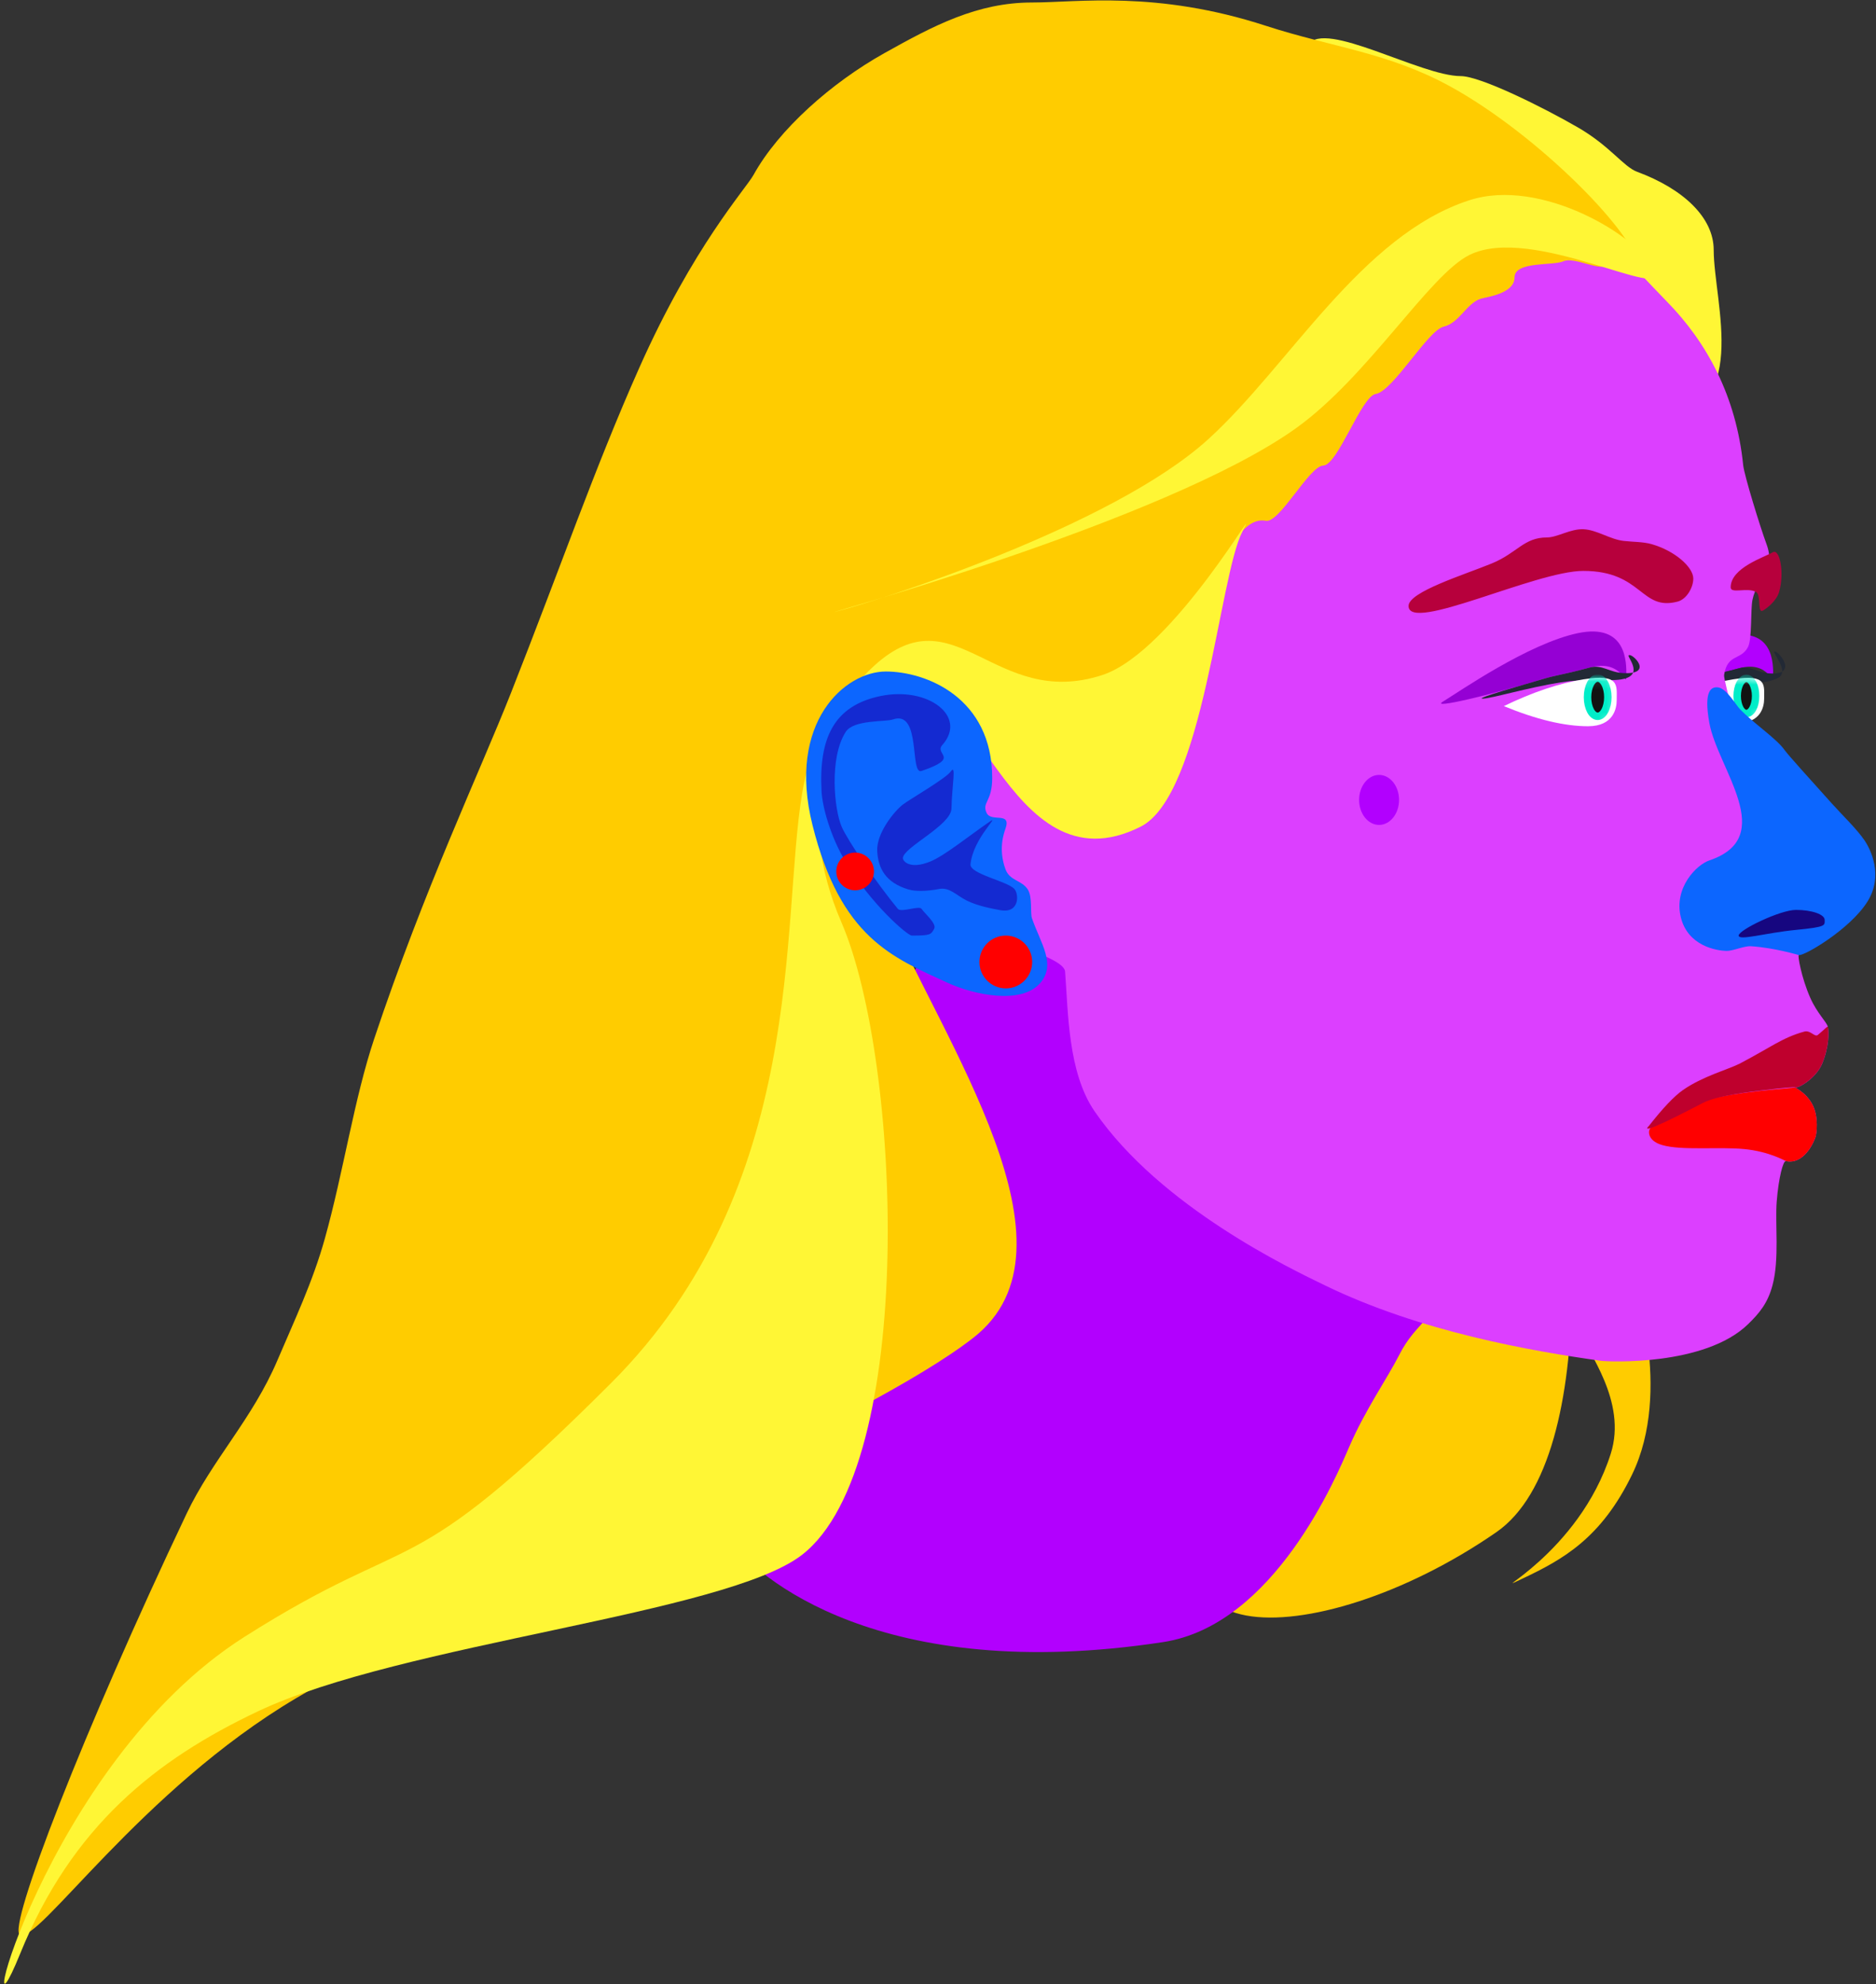 <svg width="244" height="258" xmlns="http://www.w3.org/2000/svg" xmlns:xlink="http://www.w3.org/1999/xlink"><rect width="100%" height="100%" fill="#333333" stroke="none"/><defs><path d="M17.833 11.49c3.104 0 3.473-2.196 3.473-3.146 0-1.823.404-3.256-4.026-2.541-2.954.476-6.174 1.557-9.662 3.245 3.95 1.628 7.355 2.442 10.215 2.442z" id="a"/><path d="M19.121 12.32c3.328 0 3.725-2.354 3.725-3.373 0-1.955.433-3.491-4.318-2.725-3.167.51-6.62 1.67-10.36 3.48 4.236 1.745 7.887 2.618 10.953 2.618z" id="c"/></defs><g fill="none" fill-rule="evenodd"><g transform="translate(208.145 82.52)"><path d="M18.063 4.363c4.045-1.088 4.38 2.647 4.411 1.048.031-1.6.089-6.466-5.896-5.205C10.592 1.468 2.222 7.281.193 8.526c-1.465.9 5.702-.804 11.764-2.643 2.335-.708 2.335-.505 6.106-1.52z" fill="#B200FE"/><path d="M18.063 4.363c1.43-.384 2.368.582 3.97.677 3.965.237.898-3.228.578-2.818-.154.196 1.825 2.409.692 3.28-.34.26-1.338.621-2.238.669-1.468.076-3.769-.441-6.555 0-3.973.628-8.45 1.971-9.465 1.973-1.08.002 5.52-1.84 6.912-2.261 2.335-.708 2.335-.505 6.106-1.52z" fill="#222935"/><mask id="b" fill="#fff"><use xlink:href="#a"/></mask><use fill="#FFF" xlink:href="#a"/><ellipse stroke="#00EDC8" stroke-width=".972" fill="#121212" mask="url(#b)" cx="19" cy="7.968" rx="1.199" ry="2.283"/></g><path d="M181.606 159.834c-4.129 9.77-9.699 19.628-17.354 28.698-22.555 26.725 6.65 27.085 30.37 10.68 6.937-4.796 9.658-17.331 9.837-31.288.005-.36.373 1.869 1.372 5.756.509 1.98 5.844 8.477 3.675 15.315-4.166 13.132-16.757 18.745-11.511 16.266 5.246-2.48 10.26-5.235 14.288-13.56 5.298-10.946.146-25.472.112-25.757-1.765-14.722-22.62-25.445-30.79-6.11z" fill="#FC0"/><path d="M175.476 188.133c2.074-4.816 5.009-9 6.505-11.952 2.3-4.54 4.735-4.255 4.735-8.85 0-16.156-4.175-45.423-20.946-45.423-7.224 0-34.537-11.97-42.263-2.907-10.21 11.978-14.85 43.75-14.85 52.947 0 5.962-17.027 23.512-13.847 28.137 3.413 4.962 19.791 19.02 56.472 13.418 14.488-2.212 22.58-21.621 24.194-25.37z" fill="#B200FE"/><path d="M215.28 54.304c12.735 0 7.61-14.982 7.61-21.803 0-4.215-3.943-7.937-9.96-10.165-1.783-.66-3.491-3.334-7.706-5.77-4.583-2.65-12.7-6.672-15.235-6.672-5.215 0-17.716-7.354-19.826-4.08-3.041 4.72 6.608 22.66 6.608 26.687 0 6.821 25.773 21.803 38.508 21.803z" fill="#FFF635"/><path d="M172.322 167.12c12.461 6.052 26.854 8.54 35.887 9.809.945.132 13.525.715 19.152-4.761 1.52-1.48 2.56-2.76 3.176-5.049.918-3.415.316-8.023.55-10.924.251-3.095.836-5.316 1.197-5.232 1.542.358 2.993-.911 3.81-3.014.22-.566.443-2.747-.332-4.274-.921-1.816-2.667-2.382-2.216-2.291.437.087 2.674-1.227 3.446-3.084.903-2.171.903-4.168.745-4.8-.158-.631-1.395-1.754-2.287-3.768-1.158-2.614-1.675-5.602-1.488-5.554.648.166-9.927-35.07-9.72-36.417.431-2.809 2.206-1.859 3.12-3.661.533-1.054.31-4.851.573-6.123.598-2.892 3.094-3.8 1.82-7.24-.799-2.156-2.898-8.942-3.032-10.27-.901-8.922-4.716-15.972-9.956-21.293-4.196-4.261-10.041-11.443-15.714-11.443-13.812 0-72.855 10.432-72.855 28.92 0 7.298-8.64 22.073-5.542 40.814 1.031 6.232-2.181 14.62 2.152 21.589 1.722 2.769 13.547 5.012 13.721 7.267.405 5.253.357 13.1 3.827 18.156 8.578 12.497 25.73 20.585 29.966 22.642z" fill="#DC3FFF"/><path d="M205.933 74.229c-6.227 0-22.73 8.116-22.73 4.554 0-1.826 7.254-4.06 10.796-5.513 3.365-1.379 4.178-3.392 7.211-3.392 1.325 0 3.033-1.13 4.723-1.068 1.738.063 3.465 1.32 5.256 1.52 1.245.14 2.521.104 3.631.42 3.039.868 5.417 2.997 5.417 4.48 0 1.125-.837 2.673-2.046 2.99-4.82 1.262-4.543-3.991-12.258-3.991zm24.633-2.42c.93-.552 1.544 2.721.831 5.163-.338 1.161-1.61 2.145-2.11 2.42-.738.407-.202-2.026-.884-2.42-1.126-.65-3.304.28-3.304-.605 0-2.551 4.373-3.907 5.467-4.558z" fill="#B7003C"/><path d="M232.284 150.963c1.542.358 2.993-.911 3.81-3.014.22-.566.443-2.747-.332-4.274-.921-1.816-2.667-2.382-2.216-2.291.203.04-5.521.37-9.78 1.21-4.232.836-6.16 2.988-8.964 3.98-.452.159-.747 1.68 1.378 2.302 2.556.748 7.27.196 10.709.528 3.233.313 5.273 1.53 5.395 1.56z" fill="red"/><path d="M233.546 141.384c.437.087 2.674-1.227 3.446-3.084.903-2.171.903-4.168.745-4.8-.03-.118-.397.309-1.3 1.06-.406.34-.957-.654-1.756-.436-2.894.79-4.51 2.14-8.43 4.176-1.37.712-4.822 1.64-7.386 3.444-1.13.795-2.592 2.336-4.385 4.623-1.033 1.002 1.312.008 7.034-2.98 1.848-.965 6.552-1.48 7.91-1.643 2.513-.3 3.83-.42 4.122-.36z" fill="#BF002D"/><path d="M233.962 124.178c.648.166 6.698-3.36 8.946-6.985 2.073-3.34.421-6.74-.427-7.967-1.04-1.506-2.827-3.197-4.248-4.783-2.926-3.263-5.606-6.2-6.165-6.978-1.055-1.47-4.013-3.429-5.802-5.304-.504-.529-1.696-2.643-2.799-2.785-.83-.107-1.93.292-1.14 4.633 1.087 5.959 8.994 14.825 0 17.86-1.668.563-4.63 3.537-3.724 7.348.907 3.811 4.687 4.385 5.934 4.42.853.023 2.304-.665 3.199-.609 3.007.188 6.208 1.145 6.226 1.15z" fill="#0C66FF"/><path d="M233.59 120.905c4.005-.389 3.734-.582 3.734-1.3 0-.718-1.672-1.3-3.735-1.3-2.063 0-7.452 2.613-7.452 3.33 0 .719 3.446-.341 7.452-.73z" fill="#160680"/><ellipse fill="#B200FE" cx="179.369" cy="104.004" rx="2.598" ry="3.25"/><path d="M115 95.416c3.868 0 12.473-3.12 32.711-8.035 8.46-2.054 11.199-20.758 16.932-19.668 1.78.338 5.651-7.136 7.468-7.181 1.88-.047 4.962-9.027 6.824-9.31 2.233-.338 6.774-8.282 8.846-8.755 2.016-.46 3.002-3.08 4.825-3.63.736-.222 4.38-.64 4.38-2.772 0-2.132 5.006-1.483 6.366-2.096 1.332-.6 4.605 1.234 5.472.555 1.26-.987 4.423 1.937 4.423.65 0-4.316-13.175-17.66-24.637-23.942-8.083-4.43-15.332-5.07-23.967-7.878C150.393-1.28 140.191.325 134.225.325c-7.119 0-12.81 3.008-19.224 6.599-6.84 3.828-13.705 9.875-17 15.827-1.017 1.835-7.82 9.258-14.865 25.094-5.789 13.011-10.202 25.843-16.685 42.27-3.998 10.133-11.27 25.452-17.792 44.98-2.603 7.797-3.976 17.237-6.41 25.949-1.583 5.669-4.009 10.746-6.17 15.83-3.22 7.571-8.497 12.965-11.79 19.892-13.431 28.261-23.364 53.951-21.694 54.79 2.39 1.202 15.674-18.775 35.945-30.773 31.034-18.367 73.84-35.773 88.052-46.843 14.968-11.658-3.8-38.266-11.591-56.299-6.3-14.58-.918-22.225 0-22.225z" fill="#FC0"/><path d="M109.448 95.52c1.59 0-3.128-4.188-5.114 7.607-2.84 16.874.79 51.091-24.873 76.717-26.931 26.894-24.96 18.577-47.662 32.975-26.127 16.569-35.94 57.84-29.194 41.236 6.746-16.604 17.662-25.268 30.965-31.561 18.707-8.85 60.855-12.633 70.764-20.351 14.968-11.658 12.905-64.168 5.114-82.2-6.3-14.58-.918-24.423 0-24.423zM191.103 33.158c8.211-4.099 26.15 6.383 24.08 1.969-2.07-4.414-14.748-12.115-24.08-9.09-14.056 4.556-23.396 21.472-33.953 31.07-12.604 11.457-43.297 21.102-48.226 22.364-4.93 1.261 42.63-11.513 59.751-23.877 9.314-6.726 17.215-19.834 22.428-22.436z" fill="#FFF635"/><path d="M148.348 107.487c8.182-4.12 10.2-32.509 13.237-38.358 3.038-5.85-8.905 15.621-18.237 18.646-14.057 4.557-19.072-10.83-29.63-1.233-7.194 6.54-7.62 14.16-6.843 15.35.586.895 3.022-5.51 10.37-10.816 9.312-6.726 13.564 25.24 31.103 16.41z" fill="#FFF635"/><g transform="translate(104.851 87.308)"><path d="M30.467 40.48c2.062-2.432.05-5.094-1.096-8.39-.245-.706.083-2.77-.54-3.743-.803-1.251-2.34-1.099-2.906-2.64-.958-2.606-.214-4.663 0-5.271.804-2.287-1.872-.771-2.46-2.059-.634-1.387.734-1.402.734-4.528C24.2 3.432 15.65 0 10.36 0 5.07 0-2.526 6.563.825 19.97c3.663 14.66 10.37 17.192 17.588 20.51 3.383 1.554 9.602 2.89 12.054 0z" fill="#0C66FF"/><path d="M4.624 20.196c.788 1.795 4.505 7.274 7.3 10.66.435.528 2.77-.466 3.085 0 .439.651 2.027 1.945 1.633 2.615-.427.727-.427.864-2.892.864-.596 0-5.334-4.13-8.61-9.579-2.005-3.335-3.03-7.18-3.136-9.156-.37-6.84 1.531-11.16 7.71-12.418C15.895 1.925 21 5.855 17.718 9.548c-1.124 1.265 2.462 1.624-2.708 3.384-1.582.539 0-7.982-3.727-6.699-1.01.348-5.102 0-6.142 1.626-2.164 3.383-1.493 10.109-.516 12.337zm20.56 10.824c-.95-.184-2.856-.518-4.307-1.244-1.347-.674-2.221-1.76-3.587-1.499-1.556.299-3.058.34-4.001.057-2.937-.88-3.923-2.725-4.045-4.976-.126-2.33 2.228-5.214 3.34-6.061.935-.714 5.604-3.407 6.207-4.279.772-1.115.177 1.728.108 4.802-.049 2.182-6.265 5.047-6.315 6.43-.016.44.948 1.529 3.574.45 1.865-.766 4.847-3.206 7.66-5.142 1.61-1.108-2.112 2.1-2.442 5.507-.122 1.262 4.766 2.18 5.708 3.212.602.66.702 3.249-1.9 2.743z" fill="#1A02B2" opacity=".6"/><ellipse fill="red" cx="25.968" cy="37.768" rx="3.43" ry="3.433"/><ellipse fill="red" cx="6.369" cy="25.996" rx="2.45" ry="2.452"/></g><g transform="translate(187.428 82.105)"><path d="M19.368 4.678c4.337-1.166 4.697 2.839 4.73 1.123.033-1.715.095-6.932-6.323-5.58C11.358 1.574 2.383 7.807.207 9.143c-1.57.964 6.114-.863 12.614-2.835 2.504-.76 2.504-.542 6.547-1.63z" fill="#9500D4"/><path d="M19.368 4.678c1.534-.412 2.539.624 4.257.727 4.25.253 1.12-2.735.777-2.296-.214.274 2.457 2.98-1.738 3.199-1.574.082-4.118-.164-7.106.308-4.26.674-9.06 2.115-10.149 2.117-1.157.002 5.92-1.973 7.412-2.425 2.504-.76 2.504-.542 6.547-1.63z" fill="#222935"/><mask id="d" fill="#fff"><use xlink:href="#c"/></mask><use fill="#FFF" xlink:href="#c"/><ellipse stroke="#00EDC8" stroke-width=".972" fill="#121212" mask="url(#d)" cx="20.373" cy="8.543" rx="1.321" ry="2.483"/></g></g></svg>
